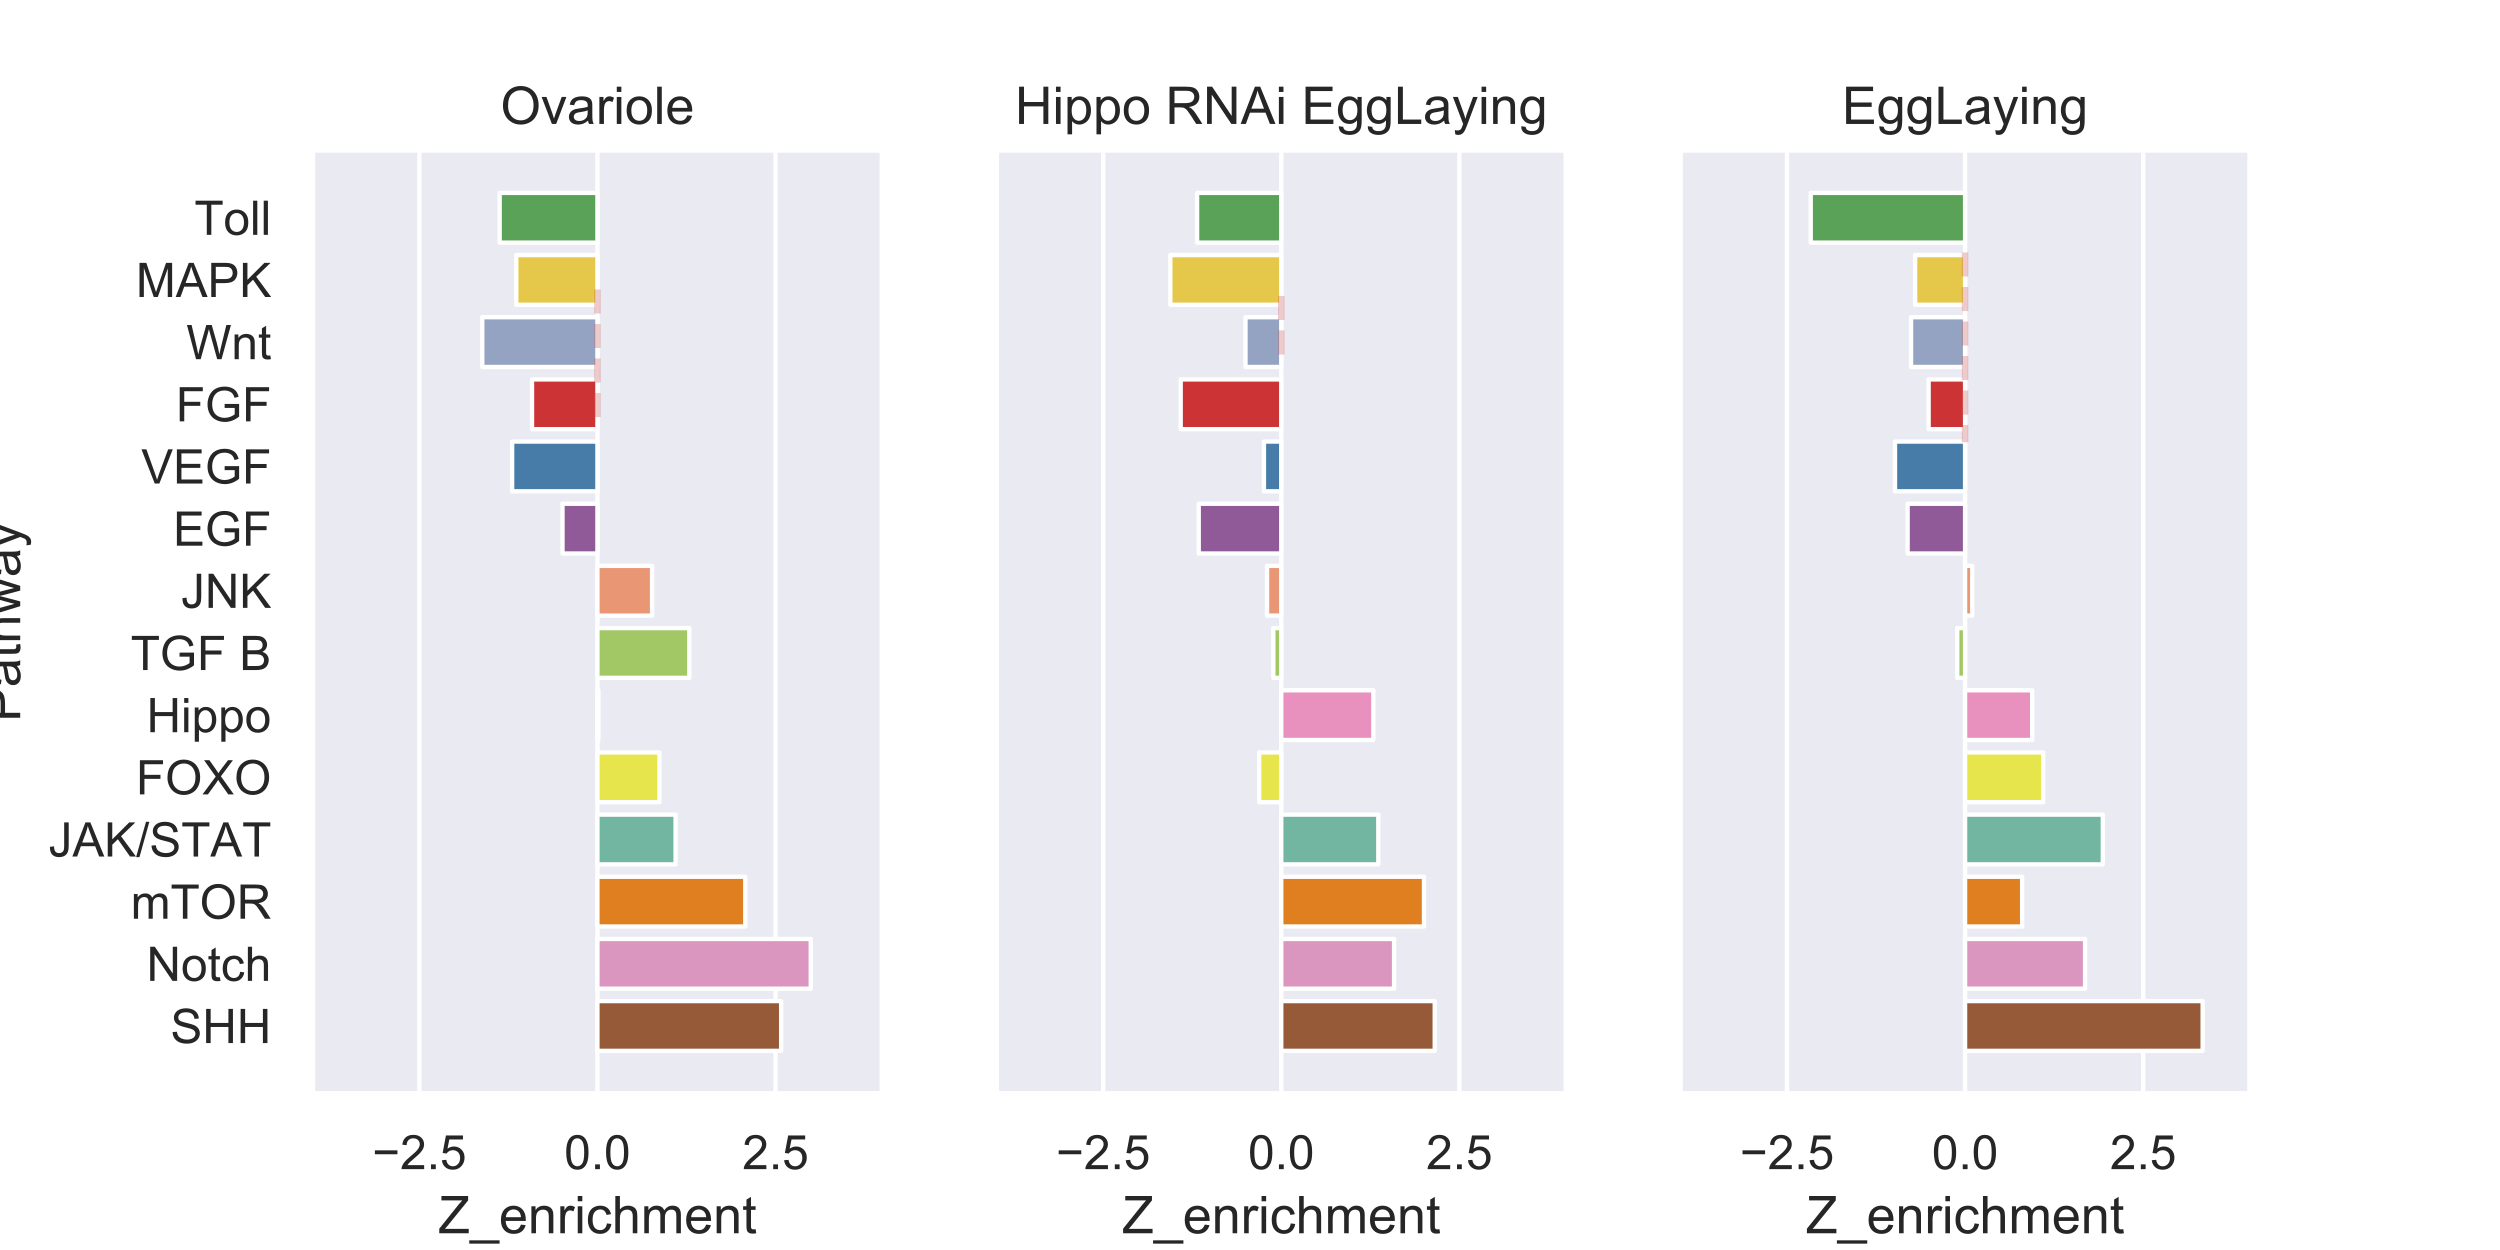 <?xml version="1.0" encoding="utf-8" standalone="no"?>
<!DOCTYPE svg PUBLIC "-//W3C//DTD SVG 1.1//EN"
  "http://www.w3.org/Graphics/SVG/1.1/DTD/svg11.dtd">
<!-- Created with matplotlib (http://matplotlib.org/) -->
<svg height="288pt" version="1.1" viewBox="0 0 576 288" width="576pt" xmlns="http://www.w3.org/2000/svg" xmlns:xlink="http://www.w3.org/1999/xlink">
 <defs>
  <style type="text/css">
*{stroke-linecap:butt;stroke-linejoin:round;}
  </style>
 </defs>
 <g id="figure_1">
  <g id="patch_1">
   <path d="M 0 288 
L 576 288 
L 576 0 
L 0 0 
z
" style="fill:#ffffff;"/>
  </g>
  <g id="axes_1">
   <g id="patch_2">
    <path d="M 72 252 
L 203.294 252 
L 203.294 34.56 
L 72 34.56 
z
" style="fill:#eaeaf2;"/>
   </g>
   <g id="matplotlib.axis_1">
    <g id="xtick_1">
     <g id="line2d_1">
      <path clip-path="url(#p663a04ecce)" d="M 96.618 252 
L 96.618 34.56 
" style="fill:none;stroke:#ffffff;stroke-linecap:round;"/>
     </g>
     <g id="text_1">
      <!-- −2.5 -->
      <defs>
       <path d="M 52.828 31.203 
L 5.562 31.203 
L 5.562 39.406 
L 52.828 39.406 
z
" id="ArialMT-2212"/>
       <path d="M 50.344 8.453 
L 50.344 0 
L 3.031 0 
Q 2.938 3.172 4.047 6.109 
Q 5.859 10.938 9.828 15.625 
Q 13.812 20.312 21.344 26.469 
Q 33.016 36.031 37.109 41.625 
Q 41.219 47.219 41.219 52.203 
Q 41.219 57.422 37.469 61 
Q 33.734 64.594 27.734 64.594 
Q 21.391 64.594 17.578 60.781 
Q 13.766 56.984 13.719 50.25 
L 4.688 51.172 
Q 5.609 61.281 11.656 66.578 
Q 17.719 71.875 27.938 71.875 
Q 38.234 71.875 44.234 66.156 
Q 50.25 60.453 50.25 52 
Q 50.25 47.703 48.484 43.547 
Q 46.734 39.406 42.656 34.812 
Q 38.578 30.219 29.109 22.219 
Q 21.188 15.578 18.938 13.203 
Q 16.703 10.844 15.234 8.453 
z
" id="ArialMT-32"/>
       <path d="M 9.078 0 
L 9.078 10.016 
L 19.094 10.016 
L 19.094 0 
z
" id="ArialMT-2e"/>
       <path d="M 4.156 18.75 
L 13.375 19.531 
Q 14.406 12.797 18.141 9.391 
Q 21.875 6 27.156 6 
Q 33.5 6 37.891 10.781 
Q 42.281 15.578 42.281 23.484 
Q 42.281 31 38.062 35.344 
Q 33.844 39.703 27 39.703 
Q 22.75 39.703 19.328 37.766 
Q 15.922 35.844 13.969 32.766 
L 5.719 33.844 
L 12.641 70.609 
L 48.25 70.609 
L 48.25 62.203 
L 19.672 62.203 
L 15.828 42.969 
Q 22.266 47.469 29.344 47.469 
Q 38.719 47.469 45.156 40.969 
Q 51.609 34.469 51.609 24.266 
Q 51.609 14.547 45.953 7.469 
Q 39.062 -1.219 27.156 -1.219 
Q 17.391 -1.219 11.203 4.25 
Q 5.031 9.719 4.156 18.75 
z
" id="ArialMT-35"/>
      </defs>
      <g style="fill:#262626;" transform="translate(85.76 269.374)scale(0.11 -0.11)">
       <use xlink:href="#ArialMT-2212"/>
       <use x="58.398" xlink:href="#ArialMT-32"/>
       <use x="114.014" xlink:href="#ArialMT-2e"/>
       <use x="141.797" xlink:href="#ArialMT-35"/>
      </g>
     </g>
    </g>
    <g id="xtick_2">
     <g id="line2d_2">
      <path clip-path="url(#p663a04ecce)" d="M 137.647 252 
L 137.647 34.56 
" style="fill:none;stroke:#ffffff;stroke-linecap:round;"/>
     </g>
     <g id="text_2">
      <!-- 0.0 -->
      <defs>
       <path d="M 4.156 35.297 
Q 4.156 48 6.766 55.734 
Q 9.375 63.484 14.516 67.672 
Q 19.672 71.875 27.484 71.875 
Q 33.25 71.875 37.594 69.547 
Q 41.938 67.234 44.766 62.859 
Q 47.609 58.5 49.219 52.219 
Q 50.828 45.953 50.828 35.297 
Q 50.828 22.703 48.234 14.969 
Q 45.656 7.234 40.5 3 
Q 35.359 -1.219 27.484 -1.219 
Q 17.141 -1.219 11.234 6.203 
Q 4.156 15.141 4.156 35.297 
z
M 13.188 35.297 
Q 13.188 17.672 17.312 11.828 
Q 21.438 6 27.484 6 
Q 33.547 6 37.672 11.859 
Q 41.797 17.719 41.797 35.297 
Q 41.797 52.984 37.672 58.781 
Q 33.547 64.594 27.391 64.594 
Q 21.344 64.594 17.719 59.469 
Q 13.188 52.938 13.188 35.297 
z
" id="ArialMT-30"/>
      </defs>
      <g style="fill:#262626;" transform="translate(130.002 269.374)scale(0.11 -0.11)">
       <use xlink:href="#ArialMT-30"/>
       <use x="55.615" xlink:href="#ArialMT-2e"/>
       <use x="83.398" xlink:href="#ArialMT-30"/>
      </g>
     </g>
    </g>
    <g id="xtick_3">
     <g id="line2d_3">
      <path clip-path="url(#p663a04ecce)" d="M 178.676 252 
L 178.676 34.56 
" style="fill:none;stroke:#ffffff;stroke-linecap:round;"/>
     </g>
     <g id="text_3">
      <!-- 2.5 -->
      <g style="fill:#262626;" transform="translate(171.031 269.374)scale(0.11 -0.11)">
       <use xlink:href="#ArialMT-32"/>
       <use x="55.615" xlink:href="#ArialMT-2e"/>
       <use x="83.398" xlink:href="#ArialMT-35"/>
      </g>
     </g>
    </g>
    <g id="text_4">
     <!-- Z_enrichment -->
     <defs>
      <path d="M 2 0 
L 2 8.797 
L 38.672 54.641 
Q 42.578 59.516 46.094 63.141 
L 6.156 63.141 
L 6.156 71.578 
L 57.422 71.578 
L 57.422 63.141 
L 17.234 13.484 
L 12.891 8.453 
L 58.594 8.453 
L 58.594 0 
z
" id="ArialMT-5a"/>
      <path d="M -1.516 -19.875 
L -1.516 -13.531 
L 56.734 -13.531 
L 56.734 -19.875 
z
" id="ArialMT-5f"/>
      <path d="M 42.094 16.703 
L 51.172 15.578 
Q 49.031 7.625 43.219 3.219 
Q 37.406 -1.172 28.375 -1.172 
Q 17 -1.172 10.328 5.828 
Q 3.656 12.844 3.656 25.484 
Q 3.656 38.578 10.391 45.797 
Q 17.141 53.031 27.875 53.031 
Q 38.281 53.031 44.875 45.953 
Q 51.469 38.875 51.469 26.031 
Q 51.469 25.25 51.422 23.688 
L 12.75 23.688 
Q 13.234 15.141 17.578 10.594 
Q 21.922 6.062 28.422 6.062 
Q 33.25 6.062 36.672 8.594 
Q 40.094 11.141 42.094 16.703 
z
M 13.234 30.906 
L 42.188 30.906 
Q 41.609 37.453 38.875 40.719 
Q 34.672 45.797 27.984 45.797 
Q 21.922 45.797 17.797 41.75 
Q 13.672 37.703 13.234 30.906 
z
" id="ArialMT-65"/>
      <path d="M 6.594 0 
L 6.594 51.859 
L 14.5 51.859 
L 14.5 44.484 
Q 20.219 53.031 31 53.031 
Q 35.688 53.031 39.625 51.344 
Q 43.562 49.656 45.516 46.922 
Q 47.469 44.188 48.25 40.438 
Q 48.734 37.984 48.734 31.891 
L 48.734 0 
L 39.938 0 
L 39.938 31.547 
Q 39.938 36.922 38.906 39.578 
Q 37.891 42.234 35.281 43.812 
Q 32.672 45.406 29.156 45.406 
Q 23.531 45.406 19.453 41.844 
Q 15.375 38.281 15.375 28.328 
L 15.375 0 
z
" id="ArialMT-6e"/>
      <path d="M 6.5 0 
L 6.5 51.859 
L 14.406 51.859 
L 14.406 44 
Q 17.438 49.516 20 51.266 
Q 22.562 53.031 25.641 53.031 
Q 30.078 53.031 34.672 50.203 
L 31.641 42.047 
Q 28.422 43.953 25.203 43.953 
Q 22.312 43.953 20.016 42.219 
Q 17.719 40.484 16.75 37.406 
Q 15.281 32.719 15.281 27.156 
L 15.281 0 
z
" id="ArialMT-72"/>
      <path d="M 6.641 61.469 
L 6.641 71.578 
L 15.438 71.578 
L 15.438 61.469 
z
M 6.641 0 
L 6.641 51.859 
L 15.438 51.859 
L 15.438 0 
z
" id="ArialMT-69"/>
      <path d="M 40.438 19 
L 49.078 17.875 
Q 47.656 8.938 41.812 3.875 
Q 35.984 -1.172 27.484 -1.172 
Q 16.844 -1.172 10.375 5.781 
Q 3.906 12.75 3.906 25.734 
Q 3.906 34.125 6.688 40.422 
Q 9.469 46.734 15.156 49.875 
Q 20.844 53.031 27.547 53.031 
Q 35.984 53.031 41.359 48.75 
Q 46.734 44.484 48.25 36.625 
L 39.703 35.297 
Q 38.484 40.531 35.375 43.156 
Q 32.281 45.797 27.875 45.797 
Q 21.234 45.797 17.078 41.031 
Q 12.938 36.281 12.938 25.984 
Q 12.938 15.531 16.938 10.797 
Q 20.953 6.062 27.391 6.062 
Q 32.562 6.062 36.031 9.234 
Q 39.5 12.406 40.438 19 
z
" id="ArialMT-63"/>
      <path d="M 6.594 0 
L 6.594 71.578 
L 15.375 71.578 
L 15.375 45.906 
Q 21.531 53.031 30.906 53.031 
Q 36.672 53.031 40.922 50.75 
Q 45.172 48.484 47 44.484 
Q 48.828 40.484 48.828 32.859 
L 48.828 0 
L 40.047 0 
L 40.047 32.859 
Q 40.047 39.453 37.188 42.453 
Q 34.328 45.453 29.109 45.453 
Q 25.203 45.453 21.75 43.422 
Q 18.312 41.406 16.844 37.938 
Q 15.375 34.469 15.375 28.375 
L 15.375 0 
z
" id="ArialMT-68"/>
      <path d="M 6.594 0 
L 6.594 51.859 
L 14.453 51.859 
L 14.453 44.578 
Q 16.891 48.391 20.938 50.703 
Q 25 53.031 30.172 53.031 
Q 35.938 53.031 39.625 50.641 
Q 43.312 48.25 44.828 43.953 
Q 50.984 53.031 60.844 53.031 
Q 68.562 53.031 72.703 48.75 
Q 76.859 44.484 76.859 35.594 
L 76.859 0 
L 68.109 0 
L 68.109 32.672 
Q 68.109 37.938 67.25 40.25 
Q 66.406 42.578 64.156 43.984 
Q 61.922 45.406 58.891 45.406 
Q 53.422 45.406 49.797 41.766 
Q 46.188 38.141 46.188 30.125 
L 46.188 0 
L 37.406 0 
L 37.406 33.688 
Q 37.406 39.547 35.25 42.469 
Q 33.109 45.406 28.219 45.406 
Q 24.516 45.406 21.359 43.453 
Q 18.219 41.5 16.797 37.734 
Q 15.375 33.984 15.375 26.906 
L 15.375 0 
z
" id="ArialMT-6d"/>
      <path d="M 25.781 7.859 
L 27.047 0.094 
Q 23.344 -0.688 20.406 -0.688 
Q 15.625 -0.688 12.984 0.828 
Q 10.359 2.344 9.281 4.812 
Q 8.203 7.281 8.203 15.188 
L 8.203 45.016 
L 1.766 45.016 
L 1.766 51.859 
L 8.203 51.859 
L 8.203 64.703 
L 16.938 69.969 
L 16.938 51.859 
L 25.781 51.859 
L 25.781 45.016 
L 16.938 45.016 
L 16.938 14.703 
Q 16.938 10.938 17.406 9.859 
Q 17.875 8.797 18.922 8.156 
Q 19.969 7.516 21.922 7.516 
Q 23.391 7.516 25.781 7.859 
z
" id="ArialMT-74"/>
     </defs>
     <g style="fill:#262626;" transform="translate(100.967 284.149)scale(0.12 -0.12)">
      <use xlink:href="#ArialMT-5a"/>
      <use x="61.084" xlink:href="#ArialMT-5f"/>
      <use x="116.699" xlink:href="#ArialMT-65"/>
      <use x="172.314" xlink:href="#ArialMT-6e"/>
      <use x="227.93" xlink:href="#ArialMT-72"/>
      <use x="261.23" xlink:href="#ArialMT-69"/>
      <use x="283.447" xlink:href="#ArialMT-63"/>
      <use x="333.447" xlink:href="#ArialMT-68"/>
      <use x="389.062" xlink:href="#ArialMT-6d"/>
      <use x="472.363" xlink:href="#ArialMT-65"/>
      <use x="527.979" xlink:href="#ArialMT-6e"/>
      <use x="583.594" xlink:href="#ArialMT-74"/>
     </g>
    </g>
   </g>
   <g id="matplotlib.axis_2">
    <g id="ytick_1">
     <g id="text_5">
      <!-- Toll -->
      <defs>
       <path d="M 25.922 0 
L 25.922 63.141 
L 2.344 63.141 
L 2.344 71.578 
L 59.078 71.578 
L 59.078 63.141 
L 35.406 63.141 
L 35.406 0 
z
" id="ArialMT-54"/>
       <path d="M 3.328 25.922 
Q 3.328 40.328 11.328 47.266 
Q 18.016 53.031 27.641 53.031 
Q 38.328 53.031 45.109 46.016 
Q 51.906 39.016 51.906 26.656 
Q 51.906 16.656 48.906 10.906 
Q 45.906 5.172 40.156 2 
Q 34.422 -1.172 27.641 -1.172 
Q 16.75 -1.172 10.031 5.812 
Q 3.328 12.797 3.328 25.922 
z
M 12.359 25.922 
Q 12.359 15.969 16.703 11.016 
Q 21.047 6.062 27.641 6.062 
Q 34.188 6.062 38.531 11.031 
Q 42.875 16.016 42.875 26.219 
Q 42.875 35.844 38.5 40.797 
Q 34.125 45.75 27.641 45.75 
Q 21.047 45.75 16.703 40.812 
Q 12.359 35.891 12.359 25.922 
z
" id="ArialMT-6f"/>
       <path d="M 6.391 0 
L 6.391 71.578 
L 15.188 71.578 
L 15.188 0 
z
" id="ArialMT-6c"/>
      </defs>
      <g style="fill:#262626;" transform="translate(44.795 54.11)scale(0.11 -0.11)">
       <use xlink:href="#ArialMT-54"/>
       <use x="60.912" xlink:href="#ArialMT-6f"/>
       <use x="116.527" xlink:href="#ArialMT-6c"/>
       <use x="138.744" xlink:href="#ArialMT-6c"/>
      </g>
     </g>
    </g>
    <g id="ytick_2">
     <g id="text_6">
      <!-- MAPK -->
      <defs>
       <path d="M 7.422 0 
L 7.422 71.578 
L 21.688 71.578 
L 38.625 20.906 
Q 40.969 13.812 42.047 10.297 
Q 43.266 14.203 45.844 21.781 
L 62.984 71.578 
L 75.734 71.578 
L 75.734 0 
L 66.609 0 
L 66.609 59.906 
L 45.797 0 
L 37.25 0 
L 16.547 60.938 
L 16.547 0 
z
" id="ArialMT-4d"/>
       <path d="M -0.141 0 
L 27.344 71.578 
L 37.547 71.578 
L 66.844 0 
L 56.062 0 
L 47.703 21.688 
L 17.781 21.688 
L 9.906 0 
z
M 20.516 29.391 
L 44.781 29.391 
L 37.312 49.219 
Q 33.891 58.25 32.234 64.062 
Q 30.859 57.172 28.375 50.391 
z
" id="ArialMT-41"/>
       <path d="M 7.719 0 
L 7.719 71.578 
L 34.719 71.578 
Q 41.844 71.578 45.609 70.906 
Q 50.875 70.016 54.438 67.547 
Q 58.016 65.094 60.188 60.641 
Q 62.359 56.203 62.359 50.875 
Q 62.359 41.75 56.547 35.422 
Q 50.734 29.109 35.547 29.109 
L 17.188 29.109 
L 17.188 0 
z
M 17.188 37.547 
L 35.688 37.547 
Q 44.875 37.547 48.734 40.969 
Q 52.594 44.391 52.594 50.594 
Q 52.594 55.078 50.312 58.266 
Q 48.047 61.469 44.344 62.5 
Q 41.938 63.141 35.5 63.141 
L 17.188 63.141 
z
" id="ArialMT-50"/>
       <path d="M 7.328 0 
L 7.328 71.578 
L 16.797 71.578 
L 16.797 36.078 
L 52.344 71.578 
L 65.188 71.578 
L 35.156 42.578 
L 66.5 0 
L 54 0 
L 28.516 36.234 
L 16.797 24.812 
L 16.797 0 
z
" id="ArialMT-4b"/>
      </defs>
      <g style="fill:#262626;" transform="translate(31.325 68.434)scale(0.11 -0.11)">
       <use xlink:href="#ArialMT-4d"/>
       <use x="83.301" xlink:href="#ArialMT-41"/>
       <use x="150" xlink:href="#ArialMT-50"/>
       <use x="216.699" xlink:href="#ArialMT-4b"/>
      </g>
     </g>
    </g>
    <g id="ytick_3">
     <g id="text_7">
      <!-- Wnt -->
      <defs>
       <path d="M 20.219 0 
L 1.219 71.578 
L 10.938 71.578 
L 21.828 24.656 
Q 23.578 17.281 24.859 10.016 
Q 27.594 21.484 28.078 23.25 
L 41.703 71.578 
L 53.125 71.578 
L 63.375 35.359 
Q 67.234 21.875 68.953 10.016 
Q 70.312 16.797 72.516 25.594 
L 83.734 71.578 
L 93.266 71.578 
L 73.641 0 
L 64.5 0 
L 49.422 54.547 
Q 47.516 61.375 47.172 62.938 
Q 46.047 58.016 45.062 54.547 
L 29.891 0 
z
" id="ArialMT-57"/>
      </defs>
      <g style="fill:#262626;" transform="translate(42.944 82.758)scale(0.11 -0.11)">
       <use xlink:href="#ArialMT-57"/>
       <use x="94.385" xlink:href="#ArialMT-6e"/>
       <use x="150" xlink:href="#ArialMT-74"/>
      </g>
     </g>
    </g>
    <g id="ytick_4">
     <g id="text_8">
      <!-- FGF -->
      <defs>
       <path d="M 8.203 0 
L 8.203 71.578 
L 56.5 71.578 
L 56.5 63.141 
L 17.672 63.141 
L 17.672 40.969 
L 51.266 40.969 
L 51.266 32.516 
L 17.672 32.516 
L 17.672 0 
z
" id="ArialMT-46"/>
       <path d="M 41.219 28.078 
L 41.219 36.469 
L 71.531 36.531 
L 71.531 9.969 
Q 64.547 4.391 57.125 1.578 
Q 49.703 -1.219 41.891 -1.219 
Q 31.344 -1.219 22.719 3.297 
Q 14.109 7.812 9.719 16.359 
Q 5.328 24.906 5.328 35.453 
Q 5.328 45.906 9.688 54.953 
Q 14.062 64.016 22.266 68.406 
Q 30.469 72.797 41.156 72.797 
Q 48.922 72.797 55.188 70.281 
Q 61.469 67.781 65.031 63.281 
Q 68.609 58.797 70.453 51.562 
L 61.922 49.219 
Q 60.297 54.688 57.906 57.812 
Q 55.516 60.938 51.062 62.812 
Q 46.625 64.703 41.219 64.703 
Q 34.719 64.703 29.984 62.719 
Q 25.25 60.75 22.344 57.516 
Q 19.438 54.297 17.828 50.438 
Q 15.094 43.797 15.094 36.031 
Q 15.094 26.469 18.391 20.016 
Q 21.688 13.578 27.984 10.453 
Q 34.281 7.328 41.359 7.328 
Q 47.516 7.328 53.375 9.688 
Q 59.234 12.062 62.25 14.75 
L 62.25 28.078 
z
" id="ArialMT-47"/>
      </defs>
      <g style="fill:#262626;" transform="translate(40.507 97.082)scale(0.11 -0.11)">
       <use xlink:href="#ArialMT-46"/>
       <use x="61.084" xlink:href="#ArialMT-47"/>
       <use x="138.867" xlink:href="#ArialMT-46"/>
      </g>
     </g>
    </g>
    <g id="ytick_5">
     <g id="text_9">
      <!-- VEGF -->
      <defs>
       <path d="M 28.172 0 
L 0.438 71.578 
L 10.688 71.578 
L 29.297 19.578 
Q 31.547 13.328 33.062 7.859 
Q 34.719 13.719 36.922 19.578 
L 56.25 71.578 
L 65.922 71.578 
L 37.891 0 
z
" id="ArialMT-56"/>
       <path d="M 7.906 0 
L 7.906 71.578 
L 59.672 71.578 
L 59.672 63.141 
L 17.391 63.141 
L 17.391 41.219 
L 56.984 41.219 
L 56.984 32.812 
L 17.391 32.812 
L 17.391 8.453 
L 61.328 8.453 
L 61.328 0 
z
" id="ArialMT-45"/>
      </defs>
      <g style="fill:#262626;" transform="translate(32.551 111.407)scale(0.11 -0.11)">
       <use xlink:href="#ArialMT-56"/>
       <use x="66.699" xlink:href="#ArialMT-45"/>
       <use x="133.398" xlink:href="#ArialMT-47"/>
       <use x="211.182" xlink:href="#ArialMT-46"/>
      </g>
     </g>
    </g>
    <g id="ytick_6">
     <g id="text_10">
      <!-- EGF -->
      <g style="fill:#262626;" transform="translate(39.888 125.731)scale(0.11 -0.11)">
       <use xlink:href="#ArialMT-45"/>
       <use x="66.699" xlink:href="#ArialMT-47"/>
       <use x="144.482" xlink:href="#ArialMT-46"/>
      </g>
     </g>
    </g>
    <g id="ytick_7">
     <g id="text_11">
      <!-- JNK -->
      <defs>
       <path d="M 2.875 20.312 
L 11.422 21.484 
Q 11.766 13.281 14.5 10.25 
Q 17.234 7.234 22.078 7.234 
Q 25.641 7.234 28.219 8.859 
Q 30.812 10.5 31.781 13.297 
Q 32.766 16.109 32.766 22.266 
L 32.766 71.578 
L 42.234 71.578 
L 42.234 22.797 
Q 42.234 13.812 40.062 8.875 
Q 37.891 3.953 33.172 1.359 
Q 28.469 -1.219 22.125 -1.219 
Q 12.703 -1.219 7.688 4.203 
Q 2.688 9.625 2.875 20.312 
z
" id="ArialMT-4a"/>
       <path d="M 7.625 0 
L 7.625 71.578 
L 17.328 71.578 
L 54.938 15.375 
L 54.938 71.578 
L 64.016 71.578 
L 64.016 0 
L 54.297 0 
L 16.703 56.25 
L 16.703 0 
z
" id="ArialMT-4e"/>
      </defs>
      <g style="fill:#262626;" transform="translate(41.719 140.055)scale(0.11 -0.11)">
       <use xlink:href="#ArialMT-4a"/>
       <use x="50" xlink:href="#ArialMT-4e"/>
       <use x="122.217" xlink:href="#ArialMT-4b"/>
      </g>
     </g>
    </g>
    <g id="ytick_8">
     <g id="text_12">
      <!-- TGF B -->
      <defs>
       <path id="ArialMT-20"/>
       <path d="M 7.328 0 
L 7.328 71.578 
L 34.188 71.578 
Q 42.391 71.578 47.344 69.406 
Q 52.297 67.234 55.094 62.719 
Q 57.906 58.203 57.906 53.266 
Q 57.906 48.688 55.422 44.625 
Q 52.938 40.578 47.906 38.094 
Q 54.391 36.188 57.875 31.594 
Q 61.375 27 61.375 20.75 
Q 61.375 15.719 59.25 11.391 
Q 57.125 7.078 54 4.734 
Q 50.875 2.391 46.156 1.188 
Q 41.453 0 34.625 0 
z
M 16.797 41.5 
L 32.281 41.5 
Q 38.578 41.5 41.312 42.328 
Q 44.922 43.406 46.75 45.891 
Q 48.578 48.391 48.578 52.156 
Q 48.578 55.719 46.875 58.422 
Q 45.172 61.141 41.984 62.141 
Q 38.812 63.141 31.109 63.141 
L 16.797 63.141 
z
M 16.797 8.453 
L 34.625 8.453 
Q 39.203 8.453 41.062 8.797 
Q 44.344 9.375 46.531 10.734 
Q 48.734 12.109 50.141 14.719 
Q 51.562 17.328 51.562 20.75 
Q 51.562 24.75 49.516 27.703 
Q 47.469 30.672 43.828 31.859 
Q 40.188 33.062 33.344 33.062 
L 16.797 33.062 
z
" id="ArialMT-42"/>
      </defs>
      <g style="fill:#262626;" transform="translate(30.114 154.379)scale(0.11 -0.11)">
       <use xlink:href="#ArialMT-54"/>
       <use x="61.084" xlink:href="#ArialMT-47"/>
       <use x="138.867" xlink:href="#ArialMT-46"/>
       <use x="199.951" xlink:href="#ArialMT-20"/>
       <use x="227.734" xlink:href="#ArialMT-42"/>
      </g>
     </g>
    </g>
    <g id="ytick_9">
     <g id="text_13">
      <!-- Hippo -->
      <defs>
       <path d="M 8.016 0 
L 8.016 71.578 
L 17.484 71.578 
L 17.484 42.188 
L 54.688 42.188 
L 54.688 71.578 
L 64.156 71.578 
L 64.156 0 
L 54.688 0 
L 54.688 33.734 
L 17.484 33.734 
L 17.484 0 
z
" id="ArialMT-48"/>
       <path d="M 6.594 -19.875 
L 6.594 51.859 
L 14.594 51.859 
L 14.594 45.125 
Q 17.438 49.078 21 51.047 
Q 24.562 53.031 29.641 53.031 
Q 36.281 53.031 41.359 49.609 
Q 46.438 46.188 49.016 39.953 
Q 51.609 33.734 51.609 26.312 
Q 51.609 18.359 48.75 11.984 
Q 45.906 5.609 40.453 2.219 
Q 35.016 -1.172 29 -1.172 
Q 24.609 -1.172 21.109 0.688 
Q 17.625 2.547 15.375 5.375 
L 15.375 -19.875 
z
M 14.547 25.641 
Q 14.547 15.625 18.594 10.844 
Q 22.656 6.062 28.422 6.062 
Q 34.281 6.062 38.453 11.016 
Q 42.625 15.969 42.625 26.375 
Q 42.625 36.281 38.547 41.203 
Q 34.469 46.141 28.812 46.141 
Q 23.188 46.141 18.859 40.891 
Q 14.547 35.641 14.547 25.641 
z
" id="ArialMT-70"/>
      </defs>
      <g style="fill:#262626;" transform="translate(33.761 168.703)scale(0.11 -0.11)">
       <use xlink:href="#ArialMT-48"/>
       <use x="72.217" xlink:href="#ArialMT-69"/>
       <use x="94.434" xlink:href="#ArialMT-70"/>
       <use x="150.049" xlink:href="#ArialMT-70"/>
       <use x="205.664" xlink:href="#ArialMT-6f"/>
      </g>
     </g>
    </g>
    <g id="ytick_10">
     <g id="text_14">
      <!-- FOXO -->
      <defs>
       <path d="M 4.828 34.859 
Q 4.828 52.688 14.391 62.766 
Q 23.969 72.859 39.109 72.859 
Q 49.031 72.859 56.984 68.109 
Q 64.938 63.375 69.109 54.906 
Q 73.297 46.438 73.297 35.688 
Q 73.297 24.812 68.891 16.219 
Q 64.5 7.625 56.438 3.203 
Q 48.391 -1.219 39.062 -1.219 
Q 28.953 -1.219 20.984 3.656 
Q 13.031 8.547 8.922 16.984 
Q 4.828 25.438 4.828 34.859 
z
M 14.594 34.719 
Q 14.594 21.781 21.547 14.328 
Q 28.516 6.891 39.016 6.891 
Q 49.703 6.891 56.609 14.406 
Q 63.531 21.922 63.531 35.75 
Q 63.531 44.484 60.578 51 
Q 57.625 57.516 51.922 61.109 
Q 46.234 64.703 39.156 64.703 
Q 29.109 64.703 21.844 57.781 
Q 14.594 50.875 14.594 34.719 
z
" id="ArialMT-4f"/>
       <path d="M 0.438 0 
L 28.125 37.312 
L 3.719 71.578 
L 14.984 71.578 
L 27.984 53.219 
Q 32.031 47.516 33.734 44.438 
Q 36.141 48.344 39.406 52.594 
L 53.812 71.578 
L 64.109 71.578 
L 38.969 37.844 
L 66.062 0 
L 54.344 0 
L 36.328 25.531 
Q 34.812 27.734 33.203 30.328 
Q 30.812 26.422 29.781 24.953 
L 11.812 0 
z
" id="ArialMT-58"/>
      </defs>
      <g style="fill:#262626;" transform="translate(31.332 183.027)scale(0.11 -0.11)">
       <use xlink:href="#ArialMT-46"/>
       <use x="61.084" xlink:href="#ArialMT-4f"/>
       <use x="138.867" xlink:href="#ArialMT-58"/>
       <use x="205.566" xlink:href="#ArialMT-4f"/>
      </g>
     </g>
    </g>
    <g id="ytick_11">
     <g id="text_15">
      <!-- JAK/STAT -->
      <defs>
       <path d="M 0 -1.219 
L 20.75 72.797 
L 27.781 72.797 
L 7.078 -1.219 
z
" id="ArialMT-2f"/>
       <path d="M 4.5 23 
L 13.422 23.781 
Q 14.062 18.406 16.375 14.969 
Q 18.703 11.531 23.578 9.406 
Q 28.469 7.281 34.578 7.281 
Q 39.984 7.281 44.141 8.891 
Q 48.297 10.5 50.312 13.297 
Q 52.344 16.109 52.344 19.438 
Q 52.344 22.797 50.391 25.312 
Q 48.438 27.828 43.953 29.547 
Q 41.062 30.672 31.203 33.031 
Q 21.344 35.406 17.391 37.5 
Q 12.25 40.188 9.734 44.156 
Q 7.234 48.141 7.234 53.078 
Q 7.234 58.5 10.297 63.203 
Q 13.375 67.922 19.281 70.359 
Q 25.203 72.797 32.422 72.797 
Q 40.375 72.797 46.453 70.234 
Q 52.547 67.672 55.812 62.688 
Q 59.078 57.719 59.328 51.422 
L 50.25 50.734 
Q 49.516 57.516 45.281 60.984 
Q 41.062 64.453 32.812 64.453 
Q 24.219 64.453 20.281 61.297 
Q 16.359 58.156 16.359 53.719 
Q 16.359 49.859 19.141 47.359 
Q 21.875 44.875 33.422 42.266 
Q 44.969 39.656 49.266 37.703 
Q 55.516 34.812 58.484 30.391 
Q 61.469 25.984 61.469 20.219 
Q 61.469 14.5 58.203 9.438 
Q 54.938 4.391 48.797 1.578 
Q 42.672 -1.219 35.016 -1.219 
Q 25.297 -1.219 18.719 1.609 
Q 12.156 4.438 8.422 10.125 
Q 4.688 15.828 4.5 23 
z
" id="ArialMT-53"/>
      </defs>
      <g style="fill:#262626;" transform="translate(11.182 197.351)scale(0.11 -0.11)">
       <use xlink:href="#ArialMT-4a"/>
       <use x="50" xlink:href="#ArialMT-41"/>
       <use x="116.699" xlink:href="#ArialMT-4b"/>
       <use x="183.398" xlink:href="#ArialMT-2f"/>
       <use x="211.182" xlink:href="#ArialMT-53"/>
       <use x="277.881" xlink:href="#ArialMT-54"/>
       <use x="338.855" xlink:href="#ArialMT-41"/>
       <use x="405.445" xlink:href="#ArialMT-54"/>
      </g>
     </g>
    </g>
    <g id="ytick_12">
     <g id="text_16">
      <!-- mTOR -->
      <defs>
       <path d="M 7.859 0 
L 7.859 71.578 
L 39.594 71.578 
Q 49.172 71.578 54.141 69.641 
Q 59.125 67.719 62.109 62.828 
Q 65.094 57.953 65.094 52.047 
Q 65.094 44.438 60.156 39.203 
Q 55.219 33.984 44.922 32.562 
Q 48.688 30.766 50.641 29 
Q 54.781 25.203 58.5 19.484 
L 70.953 0 
L 59.031 0 
L 49.562 14.891 
Q 45.406 21.344 42.719 24.75 
Q 40.047 28.172 37.922 29.531 
Q 35.797 30.906 33.594 31.453 
Q 31.984 31.781 28.328 31.781 
L 17.328 31.781 
L 17.328 0 
z
M 17.328 39.984 
L 37.703 39.984 
Q 44.188 39.984 47.844 41.328 
Q 51.516 42.672 53.422 45.625 
Q 55.328 48.578 55.328 52.047 
Q 55.328 57.125 51.641 60.391 
Q 47.953 63.672 39.984 63.672 
L 17.328 63.672 
z
" id="ArialMT-52"/>
      </defs>
      <g style="fill:#262626;" transform="translate(30.12 211.675)scale(0.11 -0.11)">
       <use xlink:href="#ArialMT-6d"/>
       <use x="83.301" xlink:href="#ArialMT-54"/>
       <use x="144.369" xlink:href="#ArialMT-4f"/>
       <use x="222.152" xlink:href="#ArialMT-52"/>
      </g>
     </g>
    </g>
    <g id="ytick_13">
     <g id="text_17">
      <!-- Notch -->
      <g style="fill:#262626;" transform="translate(33.766 225.999)scale(0.11 -0.11)">
       <use xlink:href="#ArialMT-4e"/>
       <use x="72.217" xlink:href="#ArialMT-6f"/>
       <use x="127.832" xlink:href="#ArialMT-74"/>
       <use x="155.615" xlink:href="#ArialMT-63"/>
       <use x="205.615" xlink:href="#ArialMT-68"/>
      </g>
     </g>
    </g>
    <g id="ytick_14">
     <g id="text_18">
      <!-- SHH -->
      <g style="fill:#262626;" transform="translate(39.275 240.324)scale(0.11 -0.11)">
       <use xlink:href="#ArialMT-53"/>
       <use x="66.699" xlink:href="#ArialMT-48"/>
       <use x="138.916" xlink:href="#ArialMT-48"/>
      </g>
     </g>
    </g>
    <g id="text_19">
     <!-- Pathway -->
     <defs>
      <path d="M 40.438 6.391 
Q 35.547 2.25 31.031 0.531 
Q 26.516 -1.172 21.344 -1.172 
Q 12.797 -1.172 8.203 3 
Q 3.609 7.172 3.609 13.672 
Q 3.609 17.484 5.344 20.625 
Q 7.078 23.781 9.891 25.688 
Q 12.703 27.594 16.219 28.562 
Q 18.797 29.25 24.031 29.891 
Q 34.672 31.156 39.703 32.906 
Q 39.75 34.719 39.75 35.203 
Q 39.75 40.578 37.25 42.781 
Q 33.891 45.75 27.25 45.75 
Q 21.047 45.75 18.094 43.578 
Q 15.141 41.406 13.719 35.891 
L 5.125 37.062 
Q 6.297 42.578 8.984 45.969 
Q 11.672 49.359 16.75 51.188 
Q 21.828 53.031 28.516 53.031 
Q 35.156 53.031 39.297 51.469 
Q 43.453 49.906 45.406 47.531 
Q 47.359 45.172 48.141 41.547 
Q 48.578 39.312 48.578 33.453 
L 48.578 21.734 
Q 48.578 9.469 49.141 6.219 
Q 49.703 2.984 51.375 0 
L 42.188 0 
Q 40.828 2.734 40.438 6.391 
z
M 39.703 26.031 
Q 34.906 24.078 25.344 22.703 
Q 19.922 21.922 17.672 20.938 
Q 15.438 19.969 14.203 18.094 
Q 12.984 16.219 12.984 13.922 
Q 12.984 10.406 15.641 8.062 
Q 18.312 5.719 23.438 5.719 
Q 28.516 5.719 32.469 7.938 
Q 36.422 10.156 38.281 14.016 
Q 39.703 17 39.703 22.797 
z
" id="ArialMT-61"/>
      <path d="M 16.156 0 
L 0.297 51.859 
L 9.375 51.859 
L 17.625 21.922 
L 20.703 10.797 
Q 20.906 11.625 23.391 21.484 
L 31.641 51.859 
L 40.672 51.859 
L 48.438 21.781 
L 51.031 11.859 
L 54 21.875 
L 62.891 51.859 
L 71.438 51.859 
L 55.219 0 
L 46.094 0 
L 37.844 31.062 
L 35.844 39.891 
L 25.344 0 
z
" id="ArialMT-77"/>
      <path d="M 6.203 -19.969 
L 5.219 -11.719 
Q 8.109 -12.5 10.25 -12.5 
Q 13.188 -12.5 14.938 -11.516 
Q 16.703 -10.547 17.828 -8.797 
Q 18.656 -7.469 20.516 -2.25 
Q 20.75 -1.516 21.297 -0.094 
L 1.609 51.859 
L 11.078 51.859 
L 21.875 21.828 
Q 23.969 16.109 25.641 9.812 
Q 27.156 15.875 29.25 21.625 
L 40.328 51.859 
L 49.125 51.859 
L 29.391 -0.875 
Q 26.219 -9.422 24.469 -12.641 
Q 22.125 -17 19.094 -19.016 
Q 16.062 -21.047 11.859 -21.047 
Q 9.328 -21.047 6.203 -19.969 
z
" id="ArialMT-79"/>
     </defs>
     <g style="fill:#262626;" transform="translate(4.656 166.292)rotate(-90)scale(0.12 -0.12)">
      <use xlink:href="#ArialMT-50"/>
      <use x="66.699" xlink:href="#ArialMT-61"/>
      <use x="122.314" xlink:href="#ArialMT-74"/>
      <use x="150.098" xlink:href="#ArialMT-68"/>
      <use x="205.713" xlink:href="#ArialMT-77"/>
      <use x="277.93" xlink:href="#ArialMT-61"/>
      <use x="333.545" xlink:href="#ArialMT-79"/>
     </g>
    </g>
   </g>
   <g id="patch_3">
    <path clip-path="url(#p663a04ecce)" d="M 137.647 44.444 
L 115.121 44.444 
L 115.121 55.903 
L 137.647 55.903 
z
" style="fill:#59a257;stroke:#ffffff;stroke-linejoin:miter;"/>
   </g>
   <g id="patch_4">
    <path clip-path="url(#p663a04ecce)" d="M 137.647 58.768 
L 118.942 58.768 
L 118.942 70.227 
L 137.647 70.227 
z
" style="fill:#e5c849;stroke:#ffffff;stroke-linejoin:miter;"/>
   </g>
   <g id="patch_5">
    <path clip-path="url(#p663a04ecce)" d="M 137.647 73.092 
L 111.115 73.092 
L 111.115 84.551 
L 137.647 84.551 
z
" style="fill:#95a3c3;stroke:#ffffff;stroke-linejoin:miter;"/>
   </g>
   <g id="patch_6">
    <path clip-path="url(#p663a04ecce)" d="M 137.647 87.416 
L 122.579 87.416 
L 122.579 98.875 
L 137.647 98.875 
z
" style="fill:#cb3335;stroke:#ffffff;stroke-linejoin:miter;"/>
   </g>
   <g id="patch_7">
    <path clip-path="url(#p663a04ecce)" d="M 137.647 101.74 
L 117.998 101.74 
L 117.998 113.199 
L 137.647 113.199 
z
" style="fill:#477ca8;stroke:#ffffff;stroke-linejoin:miter;"/>
   </g>
   <g id="patch_8">
    <path clip-path="url(#p663a04ecce)" d="M 137.647 116.064 
L 129.599 116.064 
L 129.599 127.523 
L 137.647 127.523 
z
" style="fill:#905998;stroke:#ffffff;stroke-linejoin:miter;"/>
   </g>
   <g id="patch_9">
    <path clip-path="url(#p663a04ecce)" d="M 137.647 130.388 
L 150.242 130.388 
L 150.242 141.848 
L 137.647 141.848 
z
" style="fill:#e99675;stroke:#ffffff;stroke-linejoin:miter;"/>
   </g>
   <g id="patch_10">
    <path clip-path="url(#p663a04ecce)" d="M 137.647 144.712 
L 158.813 144.712 
L 158.813 156.172 
L 137.647 156.172 
z
" style="fill:#a2c865;stroke:#ffffff;stroke-linejoin:miter;"/>
   </g>
   <g id="patch_11">
    <path clip-path="url(#p663a04ecce)" d="M 137.647 159.037 
L 137.879 159.037 
L 137.879 170.496 
L 137.647 170.496 
z
" style="fill:#e890be;stroke:#ffffff;stroke-linejoin:miter;"/>
   </g>
   <g id="patch_12">
    <path clip-path="url(#p663a04ecce)" d="M 137.647 173.361 
L 151.939 173.361 
L 151.939 184.82 
L 137.647 184.82 
z
" style="fill:#e6e64c;stroke:#ffffff;stroke-linejoin:miter;"/>
   </g>
   <g id="patch_13">
    <path clip-path="url(#p663a04ecce)" d="M 137.647 187.685 
L 155.655 187.685 
L 155.655 199.144 
L 137.647 199.144 
z
" style="fill:#72b6a1;stroke:#ffffff;stroke-linejoin:miter;"/>
   </g>
   <g id="patch_14">
    <path clip-path="url(#p663a04ecce)" d="M 137.647 202.009 
L 171.713 202.009 
L 171.713 213.468 
L 137.647 213.468 
z
" style="fill:#df7f20;stroke:#ffffff;stroke-linejoin:miter;"/>
   </g>
   <g id="patch_15">
    <path clip-path="url(#p663a04ecce)" d="M 137.647 216.333 
L 186.794 216.333 
L 186.794 227.792 
L 137.647 227.792 
z
" style="fill:#db96c0;stroke:#ffffff;stroke-linejoin:miter;"/>
   </g>
   <g id="patch_16">
    <path clip-path="url(#p663a04ecce)" d="M 137.647 230.657 
L 179.976 230.657 
L 179.976 242.116 
L 137.647 242.116 
z
" style="fill:#965a38;stroke:#ffffff;stroke-linejoin:miter;"/>
   </g>
   <g id="line2d_4">
    <path clip-path="url(#p663a04ecce)" d="M 0 0 
" style="fill:none;stroke:#424242;stroke-linecap:round;stroke-width:2.7;"/>
   </g>
   <g id="line2d_5">
    <path clip-path="url(#p663a04ecce)" d="M 0 0 
" style="fill:none;stroke:#424242;stroke-linecap:round;stroke-width:2.7;"/>
   </g>
   <g id="line2d_6">
    <path clip-path="url(#p663a04ecce)" d="M 0 0 
" style="fill:none;stroke:#424242;stroke-linecap:round;stroke-width:2.7;"/>
   </g>
   <g id="line2d_7">
    <path clip-path="url(#p663a04ecce)" d="M 0 0 
" style="fill:none;stroke:#424242;stroke-linecap:round;stroke-width:2.7;"/>
   </g>
   <g id="line2d_8">
    <path clip-path="url(#p663a04ecce)" d="M 0 0 
" style="fill:none;stroke:#424242;stroke-linecap:round;stroke-width:2.7;"/>
   </g>
   <g id="line2d_9">
    <path clip-path="url(#p663a04ecce)" d="M 0 0 
" style="fill:none;stroke:#424242;stroke-linecap:round;stroke-width:2.7;"/>
   </g>
   <g id="line2d_10">
    <path clip-path="url(#p663a04ecce)" d="M 0 0 
" style="fill:none;stroke:#424242;stroke-linecap:round;stroke-width:2.7;"/>
   </g>
   <g id="line2d_11">
    <path clip-path="url(#p663a04ecce)" d="M 0 0 
" style="fill:none;stroke:#424242;stroke-linecap:round;stroke-width:2.7;"/>
   </g>
   <g id="line2d_12">
    <path clip-path="url(#p663a04ecce)" d="M 0 0 
" style="fill:none;stroke:#424242;stroke-linecap:round;stroke-width:2.7;"/>
   </g>
   <g id="line2d_13">
    <path clip-path="url(#p663a04ecce)" d="M 0 0 
" style="fill:none;stroke:#424242;stroke-linecap:round;stroke-width:2.7;"/>
   </g>
   <g id="line2d_14">
    <path clip-path="url(#p663a04ecce)" d="M 0 0 
" style="fill:none;stroke:#424242;stroke-linecap:round;stroke-width:2.7;"/>
   </g>
   <g id="line2d_15">
    <path clip-path="url(#p663a04ecce)" d="M 0 0 
" style="fill:none;stroke:#424242;stroke-linecap:round;stroke-width:2.7;"/>
   </g>
   <g id="line2d_16">
    <path clip-path="url(#p663a04ecce)" d="M 0 0 
" style="fill:none;stroke:#424242;stroke-linecap:round;stroke-width:2.7;"/>
   </g>
   <g id="line2d_17">
    <path clip-path="url(#p663a04ecce)" d="M 0 0 
" style="fill:none;stroke:#424242;stroke-linecap:round;stroke-width:2.7;"/>
   </g>
   <g id="line2d_18">
    <path clip-path="url(#p663a04ecce)" d="M 137.647 66.686 
L 137.647 96.371 
" style="fill:none;stroke:#c44e52;stroke-dasharray:5.55,2.4;stroke-dashoffset:0;stroke-opacity:0.3;stroke-width:1.5;"/>
   </g>
   <g id="patch_17">
    <path d="M 72 252 
L 72 34.56 
" style="fill:none;stroke:#ffffff;stroke-linecap:square;stroke-linejoin:miter;stroke-width:1.25;"/>
   </g>
   <g id="patch_18">
    <path d="M 203.294 252 
L 203.294 34.56 
" style="fill:none;stroke:#ffffff;stroke-linecap:square;stroke-linejoin:miter;stroke-width:1.25;"/>
   </g>
   <g id="patch_19">
    <path d="M 72 252 
L 203.294 252 
" style="fill:none;stroke:#ffffff;stroke-linecap:square;stroke-linejoin:miter;stroke-width:1.25;"/>
   </g>
   <g id="patch_20">
    <path d="M 72 34.56 
L 203.294 34.56 
" style="fill:none;stroke:#ffffff;stroke-linecap:square;stroke-linejoin:miter;stroke-width:1.25;"/>
   </g>
   <g id="text_20">
    <!-- Ovariole -->
    <defs>
     <path d="M 21 0 
L 1.266 51.859 
L 10.547 51.859 
L 21.688 20.797 
Q 23.484 15.766 25 10.359 
Q 26.172 14.453 28.266 20.219 
L 39.797 51.859 
L 48.828 51.859 
L 29.203 0 
z
" id="ArialMT-76"/>
    </defs>
    <g style="fill:#262626;" transform="translate(115.306 28.56)scale(0.12 -0.12)">
     <use xlink:href="#ArialMT-4f"/>
     <use x="77.783" xlink:href="#ArialMT-76"/>
     <use x="127.783" xlink:href="#ArialMT-61"/>
     <use x="183.398" xlink:href="#ArialMT-72"/>
     <use x="216.699" xlink:href="#ArialMT-69"/>
     <use x="238.916" xlink:href="#ArialMT-6f"/>
     <use x="294.531" xlink:href="#ArialMT-6c"/>
     <use x="316.748" xlink:href="#ArialMT-65"/>
    </g>
   </g>
  </g>
  <g id="axes_2">
   <g id="patch_21">
    <path d="M 229.553 252 
L 360.847 252 
L 360.847 34.56 
L 229.553 34.56 
z
" style="fill:#eaeaf2;"/>
   </g>
   <g id="matplotlib.axis_3">
    <g id="xtick_4">
     <g id="line2d_19">
      <path clip-path="url(#pd1f967f741)" d="M 254.171 252 
L 254.171 34.56 
" style="fill:none;stroke:#ffffff;stroke-linecap:round;"/>
     </g>
     <g id="text_21">
      <!-- −2.5 -->
      <g style="fill:#262626;" transform="translate(243.313 269.374)scale(0.11 -0.11)">
       <use xlink:href="#ArialMT-2212"/>
       <use x="58.398" xlink:href="#ArialMT-32"/>
       <use x="114.014" xlink:href="#ArialMT-2e"/>
       <use x="141.797" xlink:href="#ArialMT-35"/>
      </g>
     </g>
    </g>
    <g id="xtick_5">
     <g id="line2d_20">
      <path clip-path="url(#pd1f967f741)" d="M 295.2 252 
L 295.2 34.56 
" style="fill:none;stroke:#ffffff;stroke-linecap:round;"/>
     </g>
     <g id="text_22">
      <!-- 0.0 -->
      <g style="fill:#262626;" transform="translate(287.555 269.374)scale(0.11 -0.11)">
       <use xlink:href="#ArialMT-30"/>
       <use x="55.615" xlink:href="#ArialMT-2e"/>
       <use x="83.398" xlink:href="#ArialMT-30"/>
      </g>
     </g>
    </g>
    <g id="xtick_6">
     <g id="line2d_21">
      <path clip-path="url(#pd1f967f741)" d="M 336.229 252 
L 336.229 34.56 
" style="fill:none;stroke:#ffffff;stroke-linecap:round;"/>
     </g>
     <g id="text_23">
      <!-- 2.5 -->
      <g style="fill:#262626;" transform="translate(328.584 269.374)scale(0.11 -0.11)">
       <use xlink:href="#ArialMT-32"/>
       <use x="55.615" xlink:href="#ArialMT-2e"/>
       <use x="83.398" xlink:href="#ArialMT-35"/>
      </g>
     </g>
    </g>
    <g id="text_24">
     <!-- Z_enrichment -->
     <g style="fill:#262626;" transform="translate(258.52 284.149)scale(0.12 -0.12)">
      <use xlink:href="#ArialMT-5a"/>
      <use x="61.084" xlink:href="#ArialMT-5f"/>
      <use x="116.699" xlink:href="#ArialMT-65"/>
      <use x="172.314" xlink:href="#ArialMT-6e"/>
      <use x="227.93" xlink:href="#ArialMT-72"/>
      <use x="261.23" xlink:href="#ArialMT-69"/>
      <use x="283.447" xlink:href="#ArialMT-63"/>
      <use x="333.447" xlink:href="#ArialMT-68"/>
      <use x="389.062" xlink:href="#ArialMT-6d"/>
      <use x="472.363" xlink:href="#ArialMT-65"/>
      <use x="527.979" xlink:href="#ArialMT-6e"/>
      <use x="583.594" xlink:href="#ArialMT-74"/>
     </g>
    </g>
   </g>
   <g id="matplotlib.axis_4"/>
   <g id="patch_22">
    <path clip-path="url(#pd1f967f741)" d="M 295.2 44.444 
L 275.812 44.444 
L 275.812 55.903 
L 295.2 55.903 
z
" style="fill:#59a257;stroke:#ffffff;stroke-linejoin:miter;"/>
   </g>
   <g id="patch_23">
    <path clip-path="url(#pd1f967f741)" d="M 295.2 58.768 
L 269.643 58.768 
L 269.643 70.227 
L 295.2 70.227 
z
" style="fill:#e5c849;stroke:#ffffff;stroke-linejoin:miter;"/>
   </g>
   <g id="patch_24">
    <path clip-path="url(#pd1f967f741)" d="M 295.2 73.092 
L 286.959 73.092 
L 286.959 84.551 
L 295.2 84.551 
z
" style="fill:#95a3c3;stroke:#ffffff;stroke-linejoin:miter;"/>
   </g>
   <g id="patch_25">
    <path clip-path="url(#pd1f967f741)" d="M 295.2 87.416 
L 272.031 87.416 
L 272.031 98.875 
L 295.2 98.875 
z
" style="fill:#cb3335;stroke:#ffffff;stroke-linejoin:miter;"/>
   </g>
   <g id="patch_26">
    <path clip-path="url(#pd1f967f741)" d="M 295.2 101.74 
L 291.212 101.74 
L 291.212 113.199 
L 295.2 113.199 
z
" style="fill:#477ca8;stroke:#ffffff;stroke-linejoin:miter;"/>
   </g>
   <g id="patch_27">
    <path clip-path="url(#pd1f967f741)" d="M 295.2 116.064 
L 276.191 116.064 
L 276.191 127.523 
L 295.2 127.523 
z
" style="fill:#905998;stroke:#ffffff;stroke-linejoin:miter;"/>
   </g>
   <g id="patch_28">
    <path clip-path="url(#pd1f967f741)" d="M 295.2 130.388 
L 291.925 130.388 
L 291.925 141.848 
L 295.2 141.848 
z
" style="fill:#e99675;stroke:#ffffff;stroke-linejoin:miter;"/>
   </g>
   <g id="patch_29">
    <path clip-path="url(#pd1f967f741)" d="M 295.2 144.712 
L 293.37 144.712 
L 293.37 156.172 
L 295.2 156.172 
z
" style="fill:#a2c865;stroke:#ffffff;stroke-linejoin:miter;"/>
   </g>
   <g id="patch_30">
    <path clip-path="url(#pd1f967f741)" d="M 295.2 159.037 
L 316.417 159.037 
L 316.417 170.496 
L 295.2 170.496 
z
" style="fill:#e890be;stroke:#ffffff;stroke-linejoin:miter;"/>
   </g>
   <g id="patch_31">
    <path clip-path="url(#pd1f967f741)" d="M 295.2 173.361 
L 290.116 173.361 
L 290.116 184.82 
L 295.2 184.82 
z
" style="fill:#e6e64c;stroke:#ffffff;stroke-linejoin:miter;"/>
   </g>
   <g id="patch_32">
    <path clip-path="url(#pd1f967f741)" d="M 295.2 187.685 
L 317.561 187.685 
L 317.561 199.144 
L 295.2 199.144 
z
" style="fill:#72b6a1;stroke:#ffffff;stroke-linejoin:miter;"/>
   </g>
   <g id="patch_33">
    <path clip-path="url(#pd1f967f741)" d="M 295.2 202.009 
L 328.086 202.009 
L 328.086 213.468 
L 295.2 213.468 
z
" style="fill:#df7f20;stroke:#ffffff;stroke-linejoin:miter;"/>
   </g>
   <g id="patch_34">
    <path clip-path="url(#pd1f967f741)" d="M 295.2 216.333 
L 321.196 216.333 
L 321.196 227.792 
L 295.2 227.792 
z
" style="fill:#db96c0;stroke:#ffffff;stroke-linejoin:miter;"/>
   </g>
   <g id="patch_35">
    <path clip-path="url(#pd1f967f741)" d="M 295.2 230.657 
L 330.561 230.657 
L 330.561 242.116 
L 295.2 242.116 
z
" style="fill:#965a38;stroke:#ffffff;stroke-linejoin:miter;"/>
   </g>
   <g id="line2d_22">
    <path clip-path="url(#pd1f967f741)" d="M 0 0 
" style="fill:none;stroke:#424242;stroke-linecap:round;stroke-width:2.7;"/>
   </g>
   <g id="line2d_23">
    <path clip-path="url(#pd1f967f741)" d="M 0 0 
" style="fill:none;stroke:#424242;stroke-linecap:round;stroke-width:2.7;"/>
   </g>
   <g id="line2d_24">
    <path clip-path="url(#pd1f967f741)" d="M 0 0 
" style="fill:none;stroke:#424242;stroke-linecap:round;stroke-width:2.7;"/>
   </g>
   <g id="line2d_25">
    <path clip-path="url(#pd1f967f741)" d="M 0 0 
" style="fill:none;stroke:#424242;stroke-linecap:round;stroke-width:2.7;"/>
   </g>
   <g id="line2d_26">
    <path clip-path="url(#pd1f967f741)" d="M 0 0 
" style="fill:none;stroke:#424242;stroke-linecap:round;stroke-width:2.7;"/>
   </g>
   <g id="line2d_27">
    <path clip-path="url(#pd1f967f741)" d="M 0 0 
" style="fill:none;stroke:#424242;stroke-linecap:round;stroke-width:2.7;"/>
   </g>
   <g id="line2d_28">
    <path clip-path="url(#pd1f967f741)" d="M 0 0 
" style="fill:none;stroke:#424242;stroke-linecap:round;stroke-width:2.7;"/>
   </g>
   <g id="line2d_29">
    <path clip-path="url(#pd1f967f741)" d="M 0 0 
" style="fill:none;stroke:#424242;stroke-linecap:round;stroke-width:2.7;"/>
   </g>
   <g id="line2d_30">
    <path clip-path="url(#pd1f967f741)" d="M 0 0 
" style="fill:none;stroke:#424242;stroke-linecap:round;stroke-width:2.7;"/>
   </g>
   <g id="line2d_31">
    <path clip-path="url(#pd1f967f741)" d="M 0 0 
" style="fill:none;stroke:#424242;stroke-linecap:round;stroke-width:2.7;"/>
   </g>
   <g id="line2d_32">
    <path clip-path="url(#pd1f967f741)" d="M 0 0 
" style="fill:none;stroke:#424242;stroke-linecap:round;stroke-width:2.7;"/>
   </g>
   <g id="line2d_33">
    <path clip-path="url(#pd1f967f741)" d="M 0 0 
" style="fill:none;stroke:#424242;stroke-linecap:round;stroke-width:2.7;"/>
   </g>
   <g id="line2d_34">
    <path clip-path="url(#pd1f967f741)" d="M 0 0 
" style="fill:none;stroke:#424242;stroke-linecap:round;stroke-width:2.7;"/>
   </g>
   <g id="line2d_35">
    <path clip-path="url(#pd1f967f741)" d="M 0 0 
" style="fill:none;stroke:#424242;stroke-linecap:round;stroke-width:2.7;"/>
   </g>
   <g id="line2d_36">
    <path clip-path="url(#pd1f967f741)" d="M 295.2 68.181 
L 295.2 83.695 
" style="fill:none;stroke:#c44e52;stroke-dasharray:5.55,2.4;stroke-dashoffset:0;stroke-opacity:0.3;stroke-width:1.5;"/>
   </g>
   <g id="patch_36">
    <path d="M 229.553 252 
L 229.553 34.56 
" style="fill:none;stroke:#ffffff;stroke-linecap:square;stroke-linejoin:miter;stroke-width:1.25;"/>
   </g>
   <g id="patch_37">
    <path d="M 360.847 252 
L 360.847 34.56 
" style="fill:none;stroke:#ffffff;stroke-linecap:square;stroke-linejoin:miter;stroke-width:1.25;"/>
   </g>
   <g id="patch_38">
    <path d="M 229.553 252 
L 360.847 252 
" style="fill:none;stroke:#ffffff;stroke-linecap:square;stroke-linejoin:miter;stroke-width:1.25;"/>
   </g>
   <g id="patch_39">
    <path d="M 229.553 34.56 
L 360.847 34.56 
" style="fill:none;stroke:#ffffff;stroke-linecap:square;stroke-linejoin:miter;stroke-width:1.25;"/>
   </g>
   <g id="text_25">
    <!-- Hippo RNAi EggLaying -->
    <defs>
     <path d="M 4.984 -4.297 
L 13.531 -5.562 
Q 14.062 -9.516 16.5 -11.328 
Q 19.781 -13.766 25.438 -13.766 
Q 31.547 -13.766 34.859 -11.328 
Q 38.188 -8.891 39.359 -4.5 
Q 40.047 -1.812 39.984 6.781 
Q 34.234 0 25.641 0 
Q 14.938 0 9.078 7.719 
Q 3.219 15.438 3.219 26.219 
Q 3.219 33.641 5.906 39.906 
Q 8.594 46.188 13.688 49.609 
Q 18.797 53.031 25.688 53.031 
Q 34.859 53.031 40.828 45.609 
L 40.828 51.859 
L 48.922 51.859 
L 48.922 7.031 
Q 48.922 -5.078 46.453 -10.125 
Q 44 -15.188 38.641 -18.109 
Q 33.297 -21.047 25.484 -21.047 
Q 16.219 -21.047 10.5 -16.875 
Q 4.781 -12.703 4.984 -4.297 
z
M 12.25 26.859 
Q 12.25 16.656 16.297 11.969 
Q 20.359 7.281 26.469 7.281 
Q 32.516 7.281 36.609 11.938 
Q 40.719 16.609 40.719 26.562 
Q 40.719 36.078 36.5 40.906 
Q 32.281 45.75 26.312 45.75 
Q 20.453 45.75 16.344 40.984 
Q 12.25 36.234 12.25 26.859 
z
" id="ArialMT-67"/>
     <path d="M 7.328 0 
L 7.328 71.578 
L 16.797 71.578 
L 16.797 8.453 
L 52.047 8.453 
L 52.047 0 
z
" id="ArialMT-4c"/>
    </defs>
    <g style="fill:#262626;" transform="translate(233.834 28.56)scale(0.12 -0.12)">
     <use xlink:href="#ArialMT-48"/>
     <use x="72.217" xlink:href="#ArialMT-69"/>
     <use x="94.434" xlink:href="#ArialMT-70"/>
     <use x="150.049" xlink:href="#ArialMT-70"/>
     <use x="205.664" xlink:href="#ArialMT-6f"/>
     <use x="261.279" xlink:href="#ArialMT-20"/>
     <use x="289.062" xlink:href="#ArialMT-52"/>
     <use x="361.279" xlink:href="#ArialMT-4e"/>
     <use x="433.496" xlink:href="#ArialMT-41"/>
     <use x="500.195" xlink:href="#ArialMT-69"/>
     <use x="522.412" xlink:href="#ArialMT-20"/>
     <use x="550.195" xlink:href="#ArialMT-45"/>
     <use x="616.895" xlink:href="#ArialMT-67"/>
     <use x="672.51" xlink:href="#ArialMT-67"/>
     <use x="728.125" xlink:href="#ArialMT-4c"/>
     <use x="783.74" xlink:href="#ArialMT-61"/>
     <use x="839.355" xlink:href="#ArialMT-79"/>
     <use x="889.355" xlink:href="#ArialMT-69"/>
     <use x="911.572" xlink:href="#ArialMT-6e"/>
     <use x="967.188" xlink:href="#ArialMT-67"/>
    </g>
   </g>
  </g>
  <g id="axes_3">
   <g id="patch_40">
    <path d="M 387.106 252 
L 518.4 252 
L 518.4 34.56 
L 387.106 34.56 
z
" style="fill:#eaeaf2;"/>
   </g>
   <g id="matplotlib.axis_5">
    <g id="xtick_7">
     <g id="line2d_37">
      <path clip-path="url(#p0c53fd0351)" d="M 411.724 252 
L 411.724 34.56 
" style="fill:none;stroke:#ffffff;stroke-linecap:round;"/>
     </g>
     <g id="text_26">
      <!-- −2.5 -->
      <g style="fill:#262626;" transform="translate(400.866 269.374)scale(0.11 -0.11)">
       <use xlink:href="#ArialMT-2212"/>
       <use x="58.398" xlink:href="#ArialMT-32"/>
       <use x="114.014" xlink:href="#ArialMT-2e"/>
       <use x="141.797" xlink:href="#ArialMT-35"/>
      </g>
     </g>
    </g>
    <g id="xtick_8">
     <g id="line2d_38">
      <path clip-path="url(#p0c53fd0351)" d="M 452.753 252 
L 452.753 34.56 
" style="fill:none;stroke:#ffffff;stroke-linecap:round;"/>
     </g>
     <g id="text_27">
      <!-- 0.0 -->
      <g style="fill:#262626;" transform="translate(445.108 269.374)scale(0.11 -0.11)">
       <use xlink:href="#ArialMT-30"/>
       <use x="55.615" xlink:href="#ArialMT-2e"/>
       <use x="83.398" xlink:href="#ArialMT-30"/>
      </g>
     </g>
    </g>
    <g id="xtick_9">
     <g id="line2d_39">
      <path clip-path="url(#p0c53fd0351)" d="M 493.782 252 
L 493.782 34.56 
" style="fill:none;stroke:#ffffff;stroke-linecap:round;"/>
     </g>
     <g id="text_28">
      <!-- 2.5 -->
      <g style="fill:#262626;" transform="translate(486.137 269.374)scale(0.11 -0.11)">
       <use xlink:href="#ArialMT-32"/>
       <use x="55.615" xlink:href="#ArialMT-2e"/>
       <use x="83.398" xlink:href="#ArialMT-35"/>
      </g>
     </g>
    </g>
    <g id="text_29">
     <!-- Z_enrichment -->
     <g style="fill:#262626;" transform="translate(416.073 284.149)scale(0.12 -0.12)">
      <use xlink:href="#ArialMT-5a"/>
      <use x="61.084" xlink:href="#ArialMT-5f"/>
      <use x="116.699" xlink:href="#ArialMT-65"/>
      <use x="172.314" xlink:href="#ArialMT-6e"/>
      <use x="227.93" xlink:href="#ArialMT-72"/>
      <use x="261.23" xlink:href="#ArialMT-69"/>
      <use x="283.447" xlink:href="#ArialMT-63"/>
      <use x="333.447" xlink:href="#ArialMT-68"/>
      <use x="389.062" xlink:href="#ArialMT-6d"/>
      <use x="472.363" xlink:href="#ArialMT-65"/>
      <use x="527.979" xlink:href="#ArialMT-6e"/>
      <use x="583.594" xlink:href="#ArialMT-74"/>
     </g>
    </g>
   </g>
   <g id="matplotlib.axis_6"/>
   <g id="patch_41">
    <path clip-path="url(#p0c53fd0351)" d="M 452.753 44.444 
L 417.193 44.444 
L 417.193 55.903 
L 452.753 55.903 
z
" style="fill:#59a257;stroke:#ffffff;stroke-linejoin:miter;"/>
   </g>
   <g id="patch_42">
    <path clip-path="url(#p0c53fd0351)" d="M 452.753 58.768 
L 441.245 58.768 
L 441.245 70.227 
L 452.753 70.227 
z
" style="fill:#e5c849;stroke:#ffffff;stroke-linejoin:miter;"/>
   </g>
   <g id="patch_43">
    <path clip-path="url(#p0c53fd0351)" d="M 452.753 73.092 
L 440.3 73.092 
L 440.3 84.551 
L 452.753 84.551 
z
" style="fill:#95a3c3;stroke:#ffffff;stroke-linejoin:miter;"/>
   </g>
   <g id="patch_44">
    <path clip-path="url(#p0c53fd0351)" d="M 452.753 87.416 
L 444.359 87.416 
L 444.359 98.875 
L 452.753 98.875 
z
" style="fill:#cb3335;stroke:#ffffff;stroke-linejoin:miter;"/>
   </g>
   <g id="patch_45">
    <path clip-path="url(#p0c53fd0351)" d="M 452.753 101.74 
L 436.606 101.74 
L 436.606 113.199 
L 452.753 113.199 
z
" style="fill:#477ca8;stroke:#ffffff;stroke-linejoin:miter;"/>
   </g>
   <g id="patch_46">
    <path clip-path="url(#p0c53fd0351)" d="M 452.753 116.064 
L 439.515 116.064 
L 439.515 127.523 
L 452.753 127.523 
z
" style="fill:#905998;stroke:#ffffff;stroke-linejoin:miter;"/>
   </g>
   <g id="patch_47">
    <path clip-path="url(#p0c53fd0351)" d="M 452.753 130.388 
L 454.404 130.388 
L 454.404 141.848 
L 452.753 141.848 
z
" style="fill:#e99675;stroke:#ffffff;stroke-linejoin:miter;"/>
   </g>
   <g id="patch_48">
    <path clip-path="url(#p0c53fd0351)" d="M 452.753 144.712 
L 450.952 144.712 
L 450.952 156.172 
L 452.753 156.172 
z
" style="fill:#a2c865;stroke:#ffffff;stroke-linejoin:miter;"/>
   </g>
   <g id="patch_49">
    <path clip-path="url(#p0c53fd0351)" d="M 452.753 159.037 
L 468.215 159.037 
L 468.215 170.496 
L 452.753 170.496 
z
" style="fill:#e890be;stroke:#ffffff;stroke-linejoin:miter;"/>
   </g>
   <g id="patch_50">
    <path clip-path="url(#p0c53fd0351)" d="M 452.753 173.361 
L 470.746 173.361 
L 470.746 184.82 
L 452.753 184.82 
z
" style="fill:#e6e64c;stroke:#ffffff;stroke-linejoin:miter;"/>
   </g>
   <g id="patch_51">
    <path clip-path="url(#p0c53fd0351)" d="M 452.753 187.685 
L 484.487 187.685 
L 484.487 199.144 
L 452.753 199.144 
z
" style="fill:#72b6a1;stroke:#ffffff;stroke-linejoin:miter;"/>
   </g>
   <g id="patch_52">
    <path clip-path="url(#p0c53fd0351)" d="M 452.753 202.009 
L 465.899 202.009 
L 465.899 213.468 
L 452.753 213.468 
z
" style="fill:#df7f20;stroke:#ffffff;stroke-linejoin:miter;"/>
   </g>
   <g id="patch_53">
    <path clip-path="url(#p0c53fd0351)" d="M 452.753 216.333 
L 480.404 216.333 
L 480.404 227.792 
L 452.753 227.792 
z
" style="fill:#db96c0;stroke:#ffffff;stroke-linejoin:miter;"/>
   </g>
   <g id="patch_54">
    <path clip-path="url(#p0c53fd0351)" d="M 452.753 230.657 
L 507.485 230.657 
L 507.485 242.116 
L 452.753 242.116 
z
" style="fill:#965a38;stroke:#ffffff;stroke-linejoin:miter;"/>
   </g>
   <g id="line2d_40">
    <path clip-path="url(#p0c53fd0351)" d="M 0 0 
" style="fill:none;stroke:#424242;stroke-linecap:round;stroke-width:2.7;"/>
   </g>
   <g id="line2d_41">
    <path clip-path="url(#p0c53fd0351)" d="M 0 0 
" style="fill:none;stroke:#424242;stroke-linecap:round;stroke-width:2.7;"/>
   </g>
   <g id="line2d_42">
    <path clip-path="url(#p0c53fd0351)" d="M 0 0 
" style="fill:none;stroke:#424242;stroke-linecap:round;stroke-width:2.7;"/>
   </g>
   <g id="line2d_43">
    <path clip-path="url(#p0c53fd0351)" d="M 0 0 
" style="fill:none;stroke:#424242;stroke-linecap:round;stroke-width:2.7;"/>
   </g>
   <g id="line2d_44">
    <path clip-path="url(#p0c53fd0351)" d="M 0 0 
" style="fill:none;stroke:#424242;stroke-linecap:round;stroke-width:2.7;"/>
   </g>
   <g id="line2d_45">
    <path clip-path="url(#p0c53fd0351)" d="M 0 0 
" style="fill:none;stroke:#424242;stroke-linecap:round;stroke-width:2.7;"/>
   </g>
   <g id="line2d_46">
    <path clip-path="url(#p0c53fd0351)" d="M 0 0 
" style="fill:none;stroke:#424242;stroke-linecap:round;stroke-width:2.7;"/>
   </g>
   <g id="line2d_47">
    <path clip-path="url(#p0c53fd0351)" d="M 0 0 
" style="fill:none;stroke:#424242;stroke-linecap:round;stroke-width:2.7;"/>
   </g>
   <g id="line2d_48">
    <path clip-path="url(#p0c53fd0351)" d="M 0 0 
" style="fill:none;stroke:#424242;stroke-linecap:round;stroke-width:2.7;"/>
   </g>
   <g id="line2d_49">
    <path clip-path="url(#p0c53fd0351)" d="M 0 0 
" style="fill:none;stroke:#424242;stroke-linecap:round;stroke-width:2.7;"/>
   </g>
   <g id="line2d_50">
    <path clip-path="url(#p0c53fd0351)" d="M 0 0 
" style="fill:none;stroke:#424242;stroke-linecap:round;stroke-width:2.7;"/>
   </g>
   <g id="line2d_51">
    <path clip-path="url(#p0c53fd0351)" d="M 0 0 
" style="fill:none;stroke:#424242;stroke-linecap:round;stroke-width:2.7;"/>
   </g>
   <g id="line2d_52">
    <path clip-path="url(#p0c53fd0351)" d="M 0 0 
" style="fill:none;stroke:#424242;stroke-linecap:round;stroke-width:2.7;"/>
   </g>
   <g id="line2d_53">
    <path clip-path="url(#p0c53fd0351)" d="M 0 0 
" style="fill:none;stroke:#424242;stroke-linecap:round;stroke-width:2.7;"/>
   </g>
   <g id="line2d_54">
    <path clip-path="url(#p0c53fd0351)" d="M 452.753 58.169 
L 452.753 101.884 
" style="fill:none;stroke:#c44e52;stroke-dasharray:5.55,2.4;stroke-dashoffset:0;stroke-opacity:0.3;stroke-width:1.5;"/>
   </g>
   <g id="patch_55">
    <path d="M 387.106 252 
L 387.106 34.56 
" style="fill:none;stroke:#ffffff;stroke-linecap:square;stroke-linejoin:miter;stroke-width:1.25;"/>
   </g>
   <g id="patch_56">
    <path d="M 518.4 252 
L 518.4 34.56 
" style="fill:none;stroke:#ffffff;stroke-linecap:square;stroke-linejoin:miter;stroke-width:1.25;"/>
   </g>
   <g id="patch_57">
    <path d="M 387.106 252 
L 518.4 252 
" style="fill:none;stroke:#ffffff;stroke-linecap:square;stroke-linejoin:miter;stroke-width:1.25;"/>
   </g>
   <g id="patch_58">
    <path d="M 387.106 34.56 
L 518.4 34.56 
" style="fill:none;stroke:#ffffff;stroke-linecap:square;stroke-linejoin:miter;stroke-width:1.25;"/>
   </g>
   <g id="text_30">
    <!-- EggLaying -->
    <g style="fill:#262626;" transform="translate(424.398 28.56)scale(0.12 -0.12)">
     <use xlink:href="#ArialMT-45"/>
     <use x="66.699" xlink:href="#ArialMT-67"/>
     <use x="122.314" xlink:href="#ArialMT-67"/>
     <use x="177.93" xlink:href="#ArialMT-4c"/>
     <use x="233.545" xlink:href="#ArialMT-61"/>
     <use x="289.16" xlink:href="#ArialMT-79"/>
     <use x="339.16" xlink:href="#ArialMT-69"/>
     <use x="361.377" xlink:href="#ArialMT-6e"/>
     <use x="416.992" xlink:href="#ArialMT-67"/>
    </g>
   </g>
  </g>
 </g>
 <defs>
  <clipPath id="p663a04ecce">
   <rect height="217.44" width="131.294" x="72" y="34.56"/>
  </clipPath>
  <clipPath id="pd1f967f741">
   <rect height="217.44" width="131.294" x="229.553" y="34.56"/>
  </clipPath>
  <clipPath id="p0c53fd0351">
   <rect height="217.44" width="131.294" x="387.106" y="34.56"/>
  </clipPath>
 </defs>
</svg>
